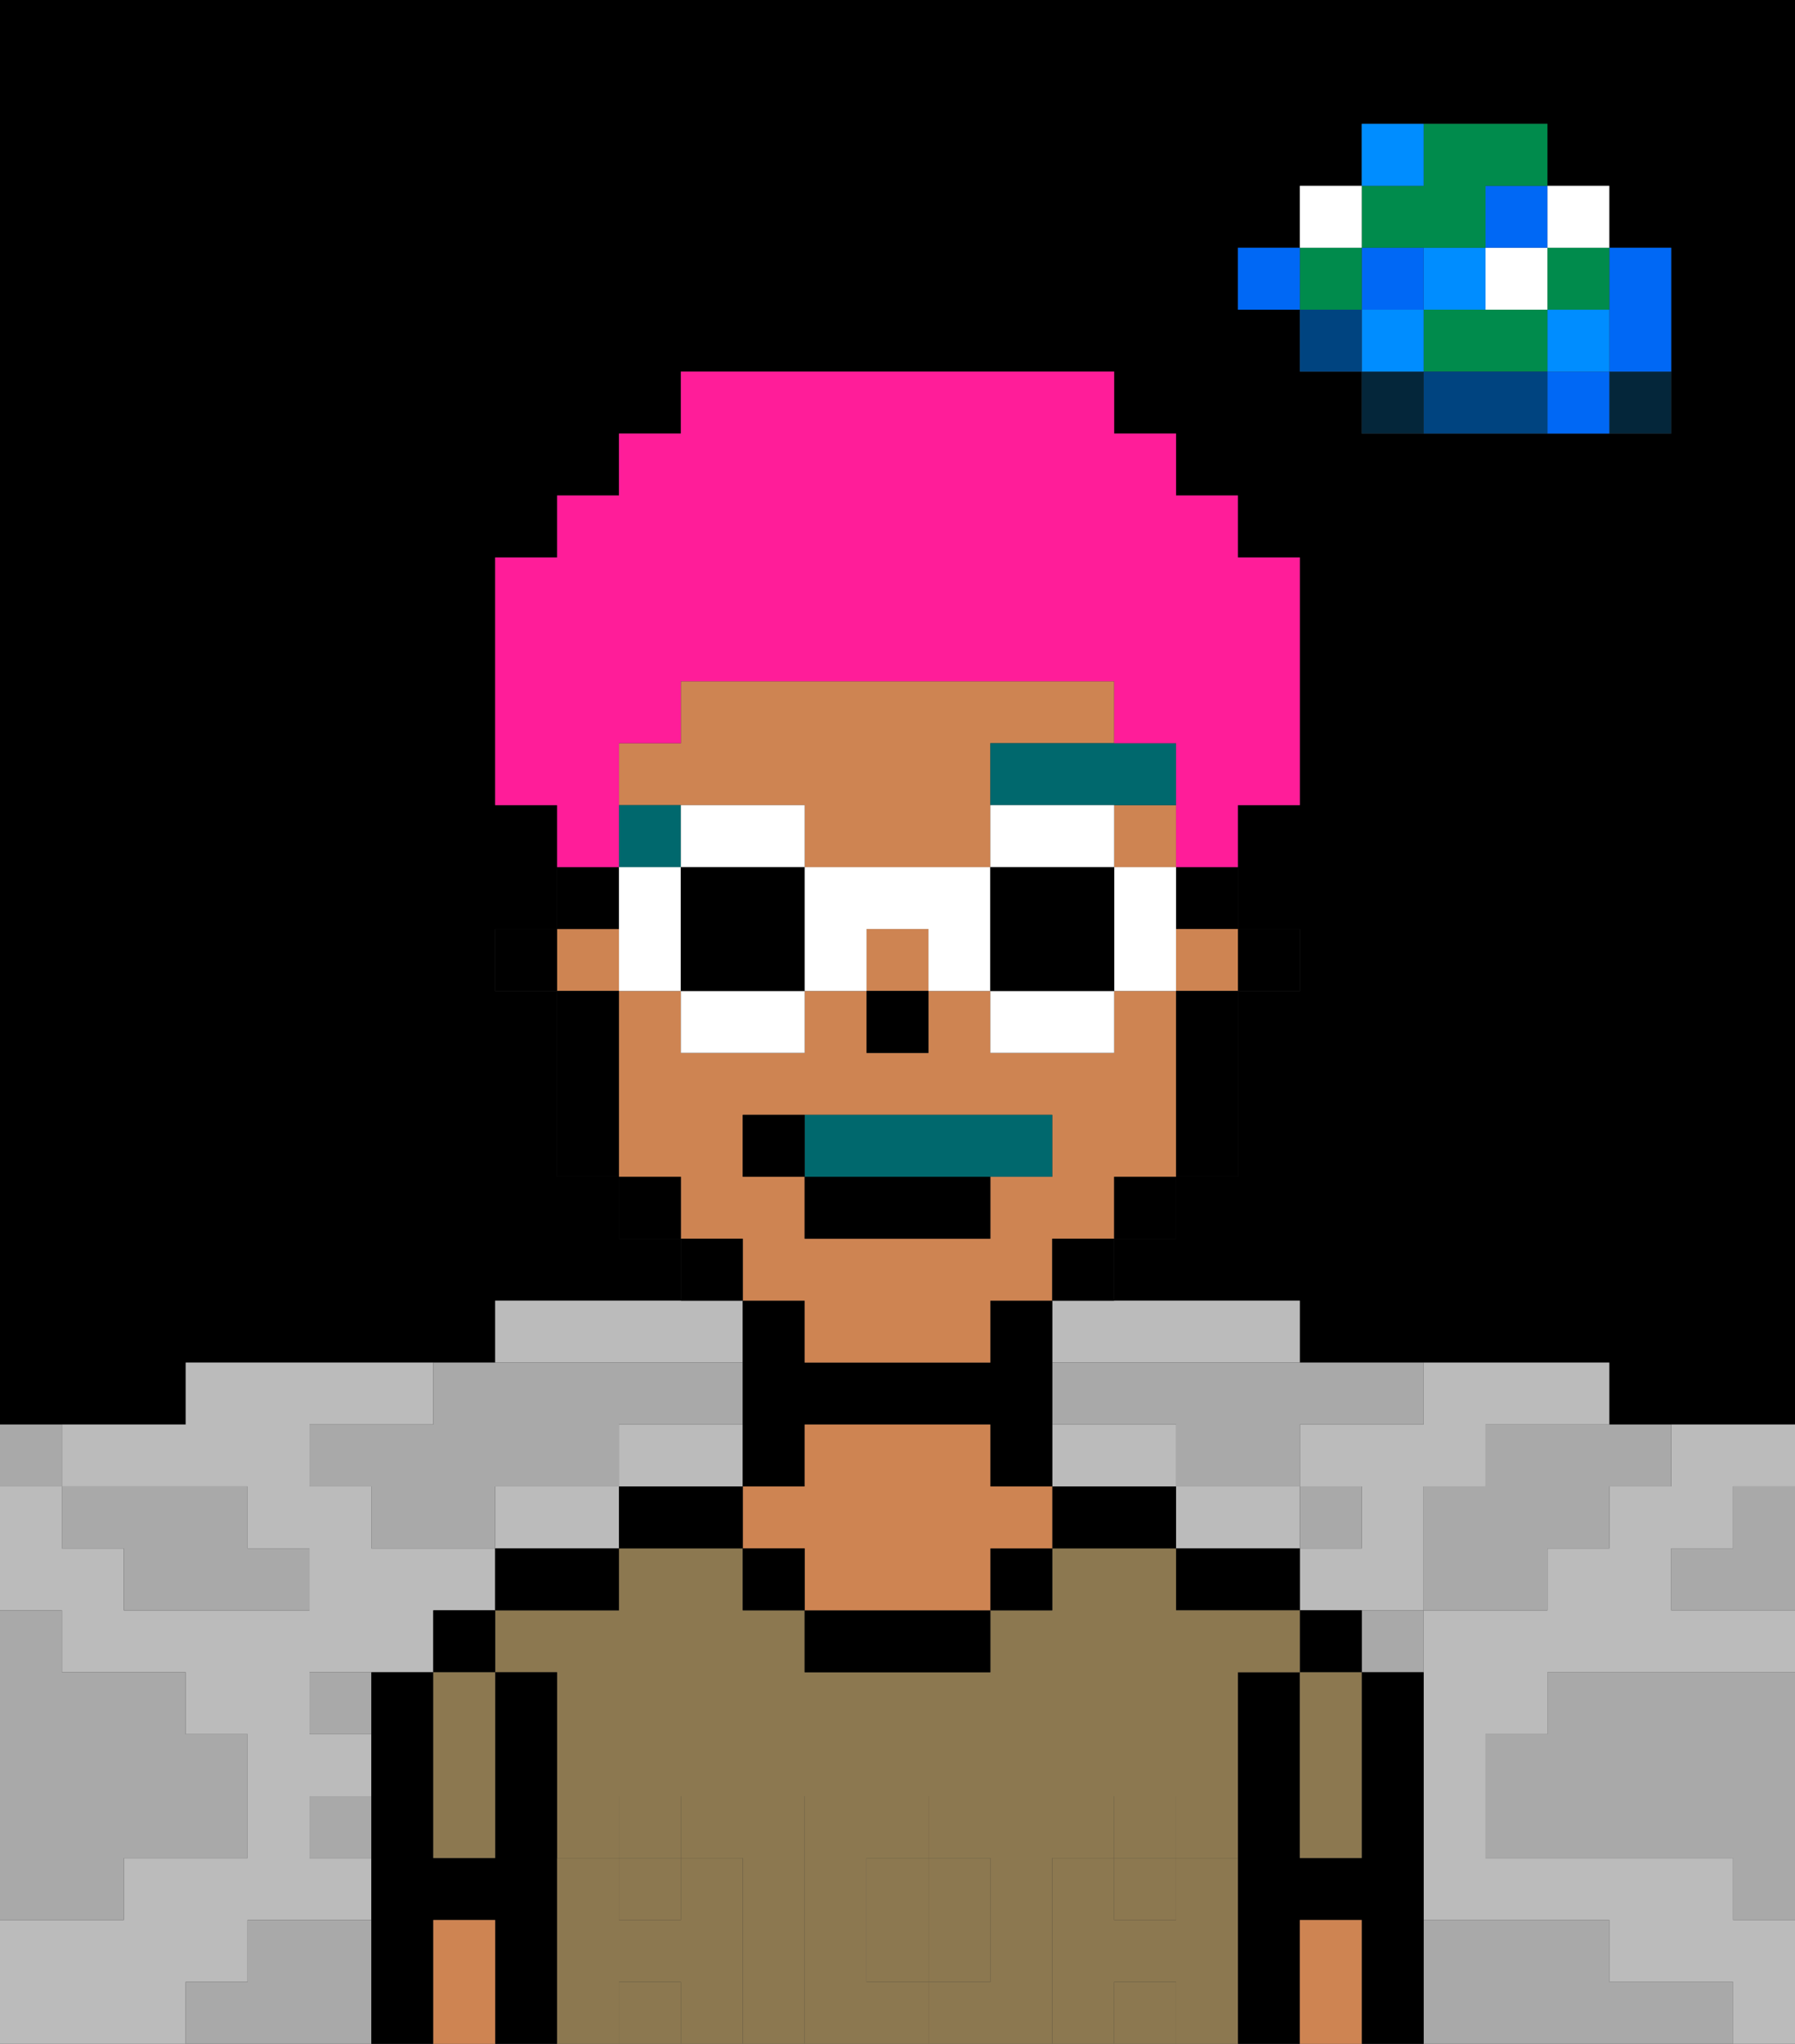 <svg xmlns="http://www.w3.org/2000/svg" viewBox="0 0 29 33"><rect x="0" y="0" width="29" height="33" fill="#333333" stroke="none"/><defs><style>polygon,rect,path{shape-rendering:crispedges;}polygon,rect,path{shape-rendering:crispedges;}.kb34-1{fill:#a9a9a9;}.kb34-2{fill:#bbbbbb;}.kb34-3{fill:#04263a;}.kb34-4{fill:#0068f5;}.kb34-5{fill:#008dff;}.kb34-6{fill:#008b4c;}.kb34-7{fill:#ffffff;}.kb34-8{fill:#004480;}.kb34-9{fill:#000000;}.kb34-10{fill:#8c7850;}.kb34-11{fill:#ce8452;}.kb34-12{fill:#8c7850;}.kb34-13{fill:#00686d;}.kb34-14{fill:#00686d;}.kb34-15{fill:#ff1d99;}</style></defs><polygon class="kb34-1" points="28 25 27 25 27 26 28 26 29 26 29 25 29 24 28 24 28 25"/><path class="kb34-9" d="M27,0H0V23H3V22H8V21h3V20H10V19H9V16H8V15H9V13H8V9H9V8h1V7h1V6h7V7h1V8h1V9h1v4H20v2h1v1H20v3H19v1H18v1h3v1h5v1h3V0H27Zm0,5V7H22V6H21V5H20V4h1V3h1V2h3V3h1V4h1Z"/><polygon class="kb34-1" points="27 32 26 32 26 31 25 31 24 31 23 31 23 32 23 33 24 33 25 33 26 33 27 33 28 33 28 32 27 32"/><polygon class="kb34-1" points="27 27 26 27 25 27 25 28 24 28 24 29 24 30 25 30 26 30 27 30 28 30 28 31 29 31 29 30 29 29 29 28 29 27 28 27 27 27"/><polygon class="kb34-2" points="27 23 27 24 26 24 26 25 25 25 25 26 24 26 23 26 23 27 23 28 23 29 23 30 23 31 24 31 25 31 26 31 26 32 27 32 28 32 28 33 29 33 29 32 29 31 28 31 28 30 27 30 26 30 25 30 24 30 24 29 24 28 25 28 25 27 26 27 27 27 28 27 29 27 29 26 28 26 27 26 27 25 28 25 28 24 29 24 29 23 28 23 27 23"/><polygon class="kb34-2" points="22 23 21 23 21 24 22 24 22 25 21 25 21 26 22 26 23 26 23 25 23 24 24 24 24 23 25 23 26 23 26 22 25 22 24 22 23 22 23 23 22 23"/><polygon class="kb34-2" points="12 24 12 23 11 23 10 23 10 24 11 24 12 24"/><polygon class="kb34-2" points="9 24 8 24 8 25 9 25 10 25 10 24 9 24"/><polygon class="kb34-2" points="21 25 21 24 20 24 19 24 19 25 20 25 21 25"/><polygon class="kb34-2" points="18 24 19 24 19 23 18 23 17 23 17 24 18 24"/><polygon class="kb34-2" points="4 32 4 31 5 31 6 31 6 30 5 30 5 29 6 29 6 28 5 28 5 27 6 27 7 27 7 26 8 26 8 25 7 25 6 25 6 24 5 24 5 23 6 23 7 23 7 22 6 22 5 22 4 22 3 22 3 23 2 23 1 23 1 24 2 24 3 24 4 24 4 25 5 25 5 26 4 26 3 26 2 26 2 25 1 25 1 24 0 24 0 25 0 26 1 26 1 27 2 27 3 27 3 28 4 28 4 29 4 30 3 30 2 30 2 31 1 31 0 31 0 32 0 33 1 33 2 33 3 33 3 32 4 32"/><polygon class="kb34-2" points="17 22 18 22 19 22 20 22 21 22 21 21 20 21 19 21 18 21 17 21 17 22"/><polygon class="kb34-2" points="10 22 11 22 12 22 12 21 11 21 10 21 9 21 8 21 8 22 9 22 10 22"/><rect class="kb34-3" x="26" y="6" width="1" height="1"/><polygon class="kb34-4" points="26 5 26 6 27 6 27 5 27 4 26 4 26 5"/><rect class="kb34-4" x="25" y="6" width="1" height="1"/><rect class="kb34-5" x="25" y="5" width="1" height="1"/><rect class="kb34-6" x="25" y="4" width="1" height="1"/><rect class="kb34-7" x="25" y="3" width="1" height="1"/><polygon class="kb34-1" points="24 23 24 24 23 24 23 25 23 26 24 26 25 26 25 25 26 25 26 24 27 24 27 23 26 23 25 23 24 23"/><polygon class="kb34-6" points="24 5 23 5 23 6 24 6 25 6 25 5 24 5"/><rect class="kb34-7" x="24" y="4" width="1" height="1"/><rect class="kb34-4" x="24" y="3" width="1" height="1"/><polygon class="kb34-8" points="24 6 23 6 23 7 24 7 25 7 25 6 24 6"/><rect class="kb34-5" x="23" y="4" width="1" height="1"/><rect class="kb34-1" x="22" y="26" width="1" height="1"/><rect class="kb34-3" x="22" y="6" width="1" height="1"/><rect class="kb34-5" x="22" y="5" width="1" height="1"/><rect class="kb34-4" x="22" y="4" width="1" height="1"/><polygon class="kb34-6" points="23 4 24 4 24 3 25 3 25 2 24 2 23 2 23 3 22 3 22 4 23 4"/><rect class="kb34-5" x="22" y="2" width="1" height="1"/><rect class="kb34-1" x="21" y="24" width="1" height="1"/><rect class="kb34-8" x="21" y="5" width="1" height="1"/><rect class="kb34-6" x="21" y="4" width="1" height="1"/><rect class="kb34-7" x="21" y="3" width="1" height="1"/><rect class="kb34-4" x="20" y="4" width="1" height="1"/><polygon class="kb34-1" points="19 22 18 22 17 22 17 23 18 23 19 23 19 24 20 24 21 24 21 23 22 23 23 23 23 22 22 22 21 22 20 22 19 22"/><rect class="kb34-1" x="5" y="27" width="1" height="1"/><polygon class="kb34-1" points="6 23 5 23 5 24 6 24 6 25 7 25 8 25 8 24 9 24 10 24 10 23 11 23 12 23 12 22 11 22 10 22 9 22 8 22 7 22 7 23 6 23"/><polygon class="kb34-1" points="6 31 5 31 4 31 4 32 3 32 3 33 4 33 5 33 6 33 6 32 6 31"/><rect class="kb34-1" x="5" y="29" width="1" height="1"/><polygon class="kb34-1" points="2 31 2 30 3 30 4 30 4 29 4 28 3 28 3 27 2 27 1 27 1 26 0 26 0 27 0 28 0 29 0 30 0 31 1 31 2 31"/><polygon class="kb34-1" points="2 25 2 26 3 26 4 26 5 26 5 25 4 25 4 24 3 24 2 24 1 24 1 25 2 25"/><rect class="kb34-1" y="23" width="1" height="1"/><polygon class="kb34-9" points="23 31 23 30 23 29 23 28 23 27 22 27 22 28 22 29 22 30 21 30 21 29 21 28 21 27 20 27 20 28 20 29 20 30 20 31 20 32 20 33 21 33 21 32 21 31 22 31 22 32 22 33 23 33 23 32 23 31"/><rect class="kb34-9" x="21" y="26" width="1" height="1"/><polygon class="kb34-10" points="21 28 21 29 21 30 22 30 22 29 22 28 22 27 21 27 21 28"/><polygon class="kb34-11" points="22 31 21 31 21 32 21 33 22 33 22 32 22 31"/><polygon class="kb34-9" points="20 25 19 25 19 26 20 26 21 26 21 25 20 25"/><rect class="kb34-10" x="10" y="32" width="1" height="1"/><rect class="kb34-10" x="10" y="30" width="1" height="1"/><rect class="kb34-10" x="18" y="32" width="1" height="1"/><rect class="kb34-10" x="18" y="30" width="1" height="1"/><polygon class="kb34-10" points="14 31 14 32 15 32 15 31 15 30 14 30 14 31"/><polygon class="kb34-10" points="17 31 17 30 18 30 18 29 19 29 19 30 20 30 20 29 20 28 20 27 21 27 21 26 20 26 19 26 19 25 18 25 17 25 17 26 16 26 16 27 15 27 14 27 13 27 13 26 12 26 12 25 11 25 10 25 10 26 9 26 8 26 8 27 9 27 9 28 9 29 9 30 10 30 10 29 11 29 11 30 12 30 12 31 12 32 12 33 13 33 13 32 13 31 13 30 13 29 14 29 15 29 15 30 16 30 16 31 16 32 15 32 15 33 16 33 17 33 17 32 17 31"/><polygon class="kb34-9" points="18 24 17 24 17 25 18 25 19 25 19 24 18 24"/><rect class="kb34-9" x="16" y="25" width="1" height="1"/><polygon class="kb34-9" points="14 26 13 26 13 27 14 27 15 27 16 27 16 26 15 26 14 26"/><polygon class="kb34-9" points="13 24 13 23 14 23 15 23 16 23 16 24 17 24 17 23 17 22 17 21 16 21 16 22 15 22 14 22 13 22 13 21 12 21 12 22 12 23 12 24 13 24"/><polygon class="kb34-11" points="16 24 16 23 15 23 14 23 13 23 13 24 12 24 12 25 13 25 13 26 14 26 15 26 16 26 16 25 17 25 17 24 16 24"/><rect class="kb34-9" x="12" y="25" width="1" height="1"/><polygon class="kb34-9" points="11 24 10 24 10 25 11 25 12 25 12 24 11 24"/><polygon class="kb34-9" points="8 25 8 26 9 26 10 26 10 25 9 25 8 25"/><polygon class="kb34-9" points="9 31 9 30 9 29 9 28 9 27 8 27 8 28 8 29 8 30 7 30 7 29 7 28 7 27 6 27 6 28 6 29 6 30 6 31 6 32 6 33 7 33 7 32 7 31 8 31 8 32 8 33 9 33 9 32 9 31"/><rect class="kb34-9" x="7" y="26" width="1" height="1"/><polygon class="kb34-10" points="7 28 7 29 7 30 8 30 8 29 8 28 8 27 7 27 7 28"/><polygon class="kb34-11" points="8 31 7 31 7 32 7 33 8 33 8 32 8 31"/><polygon class="kb34-12" points="20 31 20 30 19 30 19 31 18 31 18 30 17 30 17 31 17 32 17 33 18 33 18 32 19 32 19 33 20 33 20 32 20 31"/><rect class="kb34-12" x="18" y="29" width="1" height="1"/><polygon class="kb34-12" points="15 32 16 32 16 31 16 30 15 30 15 31 15 32"/><polygon class="kb34-12" points="14 32 14 31 14 30 15 30 15 29 14 29 13 29 13 30 13 31 13 32 13 33 14 33 15 33 15 32 14 32"/><polygon class="kb34-12" points="12 31 12 30 11 30 11 31 10 31 10 30 9 30 9 31 9 32 9 33 10 33 10 32 11 32 11 33 12 33 12 32 12 31"/><rect class="kb34-12" x="10" y="29" width="1" height="1"/><rect class="kb34-9" x="20" y="15" width="1" height="1"/><rect class="kb34-9" x="19" y="14" width="1" height="1"/><rect class="kb34-11" x="9" y="15" width="1" height="1"/><rect class="kb34-11" x="14" y="15" width="1" height="1"/><path class="kb34-11" d="M12,21h1v1h3V21h1V20h1V19h1V16H18v1H16V16H15v1H14V16H13v1H11V16H10v3h1v1h1Zm0-3h5v1H16v1H13V19H12Z"/><rect class="kb34-11" x="18" y="13" width="1" height="1"/><polygon class="kb34-11" points="12 13 13 13 13 14 14 14 15 14 16 14 16 13 16 12 18 12 18 11 17 11 16 11 15 11 14 11 13 11 12 11 11 11 11 12 10 12 10 13 11 13 12 13"/><rect class="kb34-11" x="19" y="15" width="1" height="1"/><polygon class="kb34-9" points="19 17 19 18 19 19 20 19 20 18 20 17 20 16 19 16 19 17"/><rect class="kb34-9" x="18" y="19" width="1" height="1"/><rect class="kb34-9" x="17" y="20" width="1" height="1"/><rect class="kb34-9" x="11" y="20" width="1" height="1"/><rect class="kb34-9" x="10" y="19" width="1" height="1"/><rect class="kb34-9" x="9" y="14" width="1" height="1"/><polygon class="kb34-9" points="10 17 10 16 9 16 9 17 9 18 9 19 10 19 10 18 10 17"/><rect class="kb34-9" x="8" y="15" width="1" height="1"/><rect class="kb34-9" x="14" y="16" width="1" height="1"/><polygon class="kb34-13" points="16 13 17 13 18 13 19 13 19 12 18 12 16 12 16 13"/><rect class="kb34-13" x="10" y="13" width="1" height="1"/><polygon class="kb34-14" points="16 19 17 19 17 18 13 18 13 19 16 19"/><rect class="kb34-9" x="13" y="19" width="3" height="1"/><rect class="kb34-9" x="12" y="18" width="1" height="1"/><polygon class="kb34-15" points="10 13 10 12 11 12 11 11 12 11 13 11 14 11 15 11 16 11 17 11 18 11 18 12 19 12 19 13 19 14 20 14 20 13 21 13 21 12 21 11 21 10 21 9 20 9 20 8 19 8 19 7 18 7 18 6 11 6 11 7 10 7 10 8 9 8 9 9 8 9 8 10 8 11 8 12 8 13 9 13 9 14 10 14 10 13"/><polygon class="kb34-7" points="12 13 11 13 11 14 12 14 13 14 13 13 12 13"/><polygon class="kb34-7" points="11 16 11 17 12 17 13 17 13 16 12 16 11 16"/><polygon class="kb34-7" points="11 14 10 14 10 15 10 16 11 16 11 15 11 14"/><polygon class="kb34-9" points="13 14 12 14 11 14 11 15 11 16 12 16 13 16 13 15 13 14"/><polygon class="kb34-7" points="19 14 18 14 18 15 18 16 19 16 19 15 19 14"/><polygon class="kb34-7" points="17 13 16 13 16 14 17 14 18 14 18 13 17 13"/><polygon class="kb34-7" points="16 16 16 17 17 17 18 17 18 16 17 16 16 16"/><polygon class="kb34-7" points="16 14 15 14 14 14 13 14 13 15 13 16 14 16 14 15 15 15 15 16 16 16 16 15 16 14"/><polygon class="kb34-9" points="18 14 17 14 16 14 16 15 16 16 17 16 18 16 18 15 18 14"/></svg>